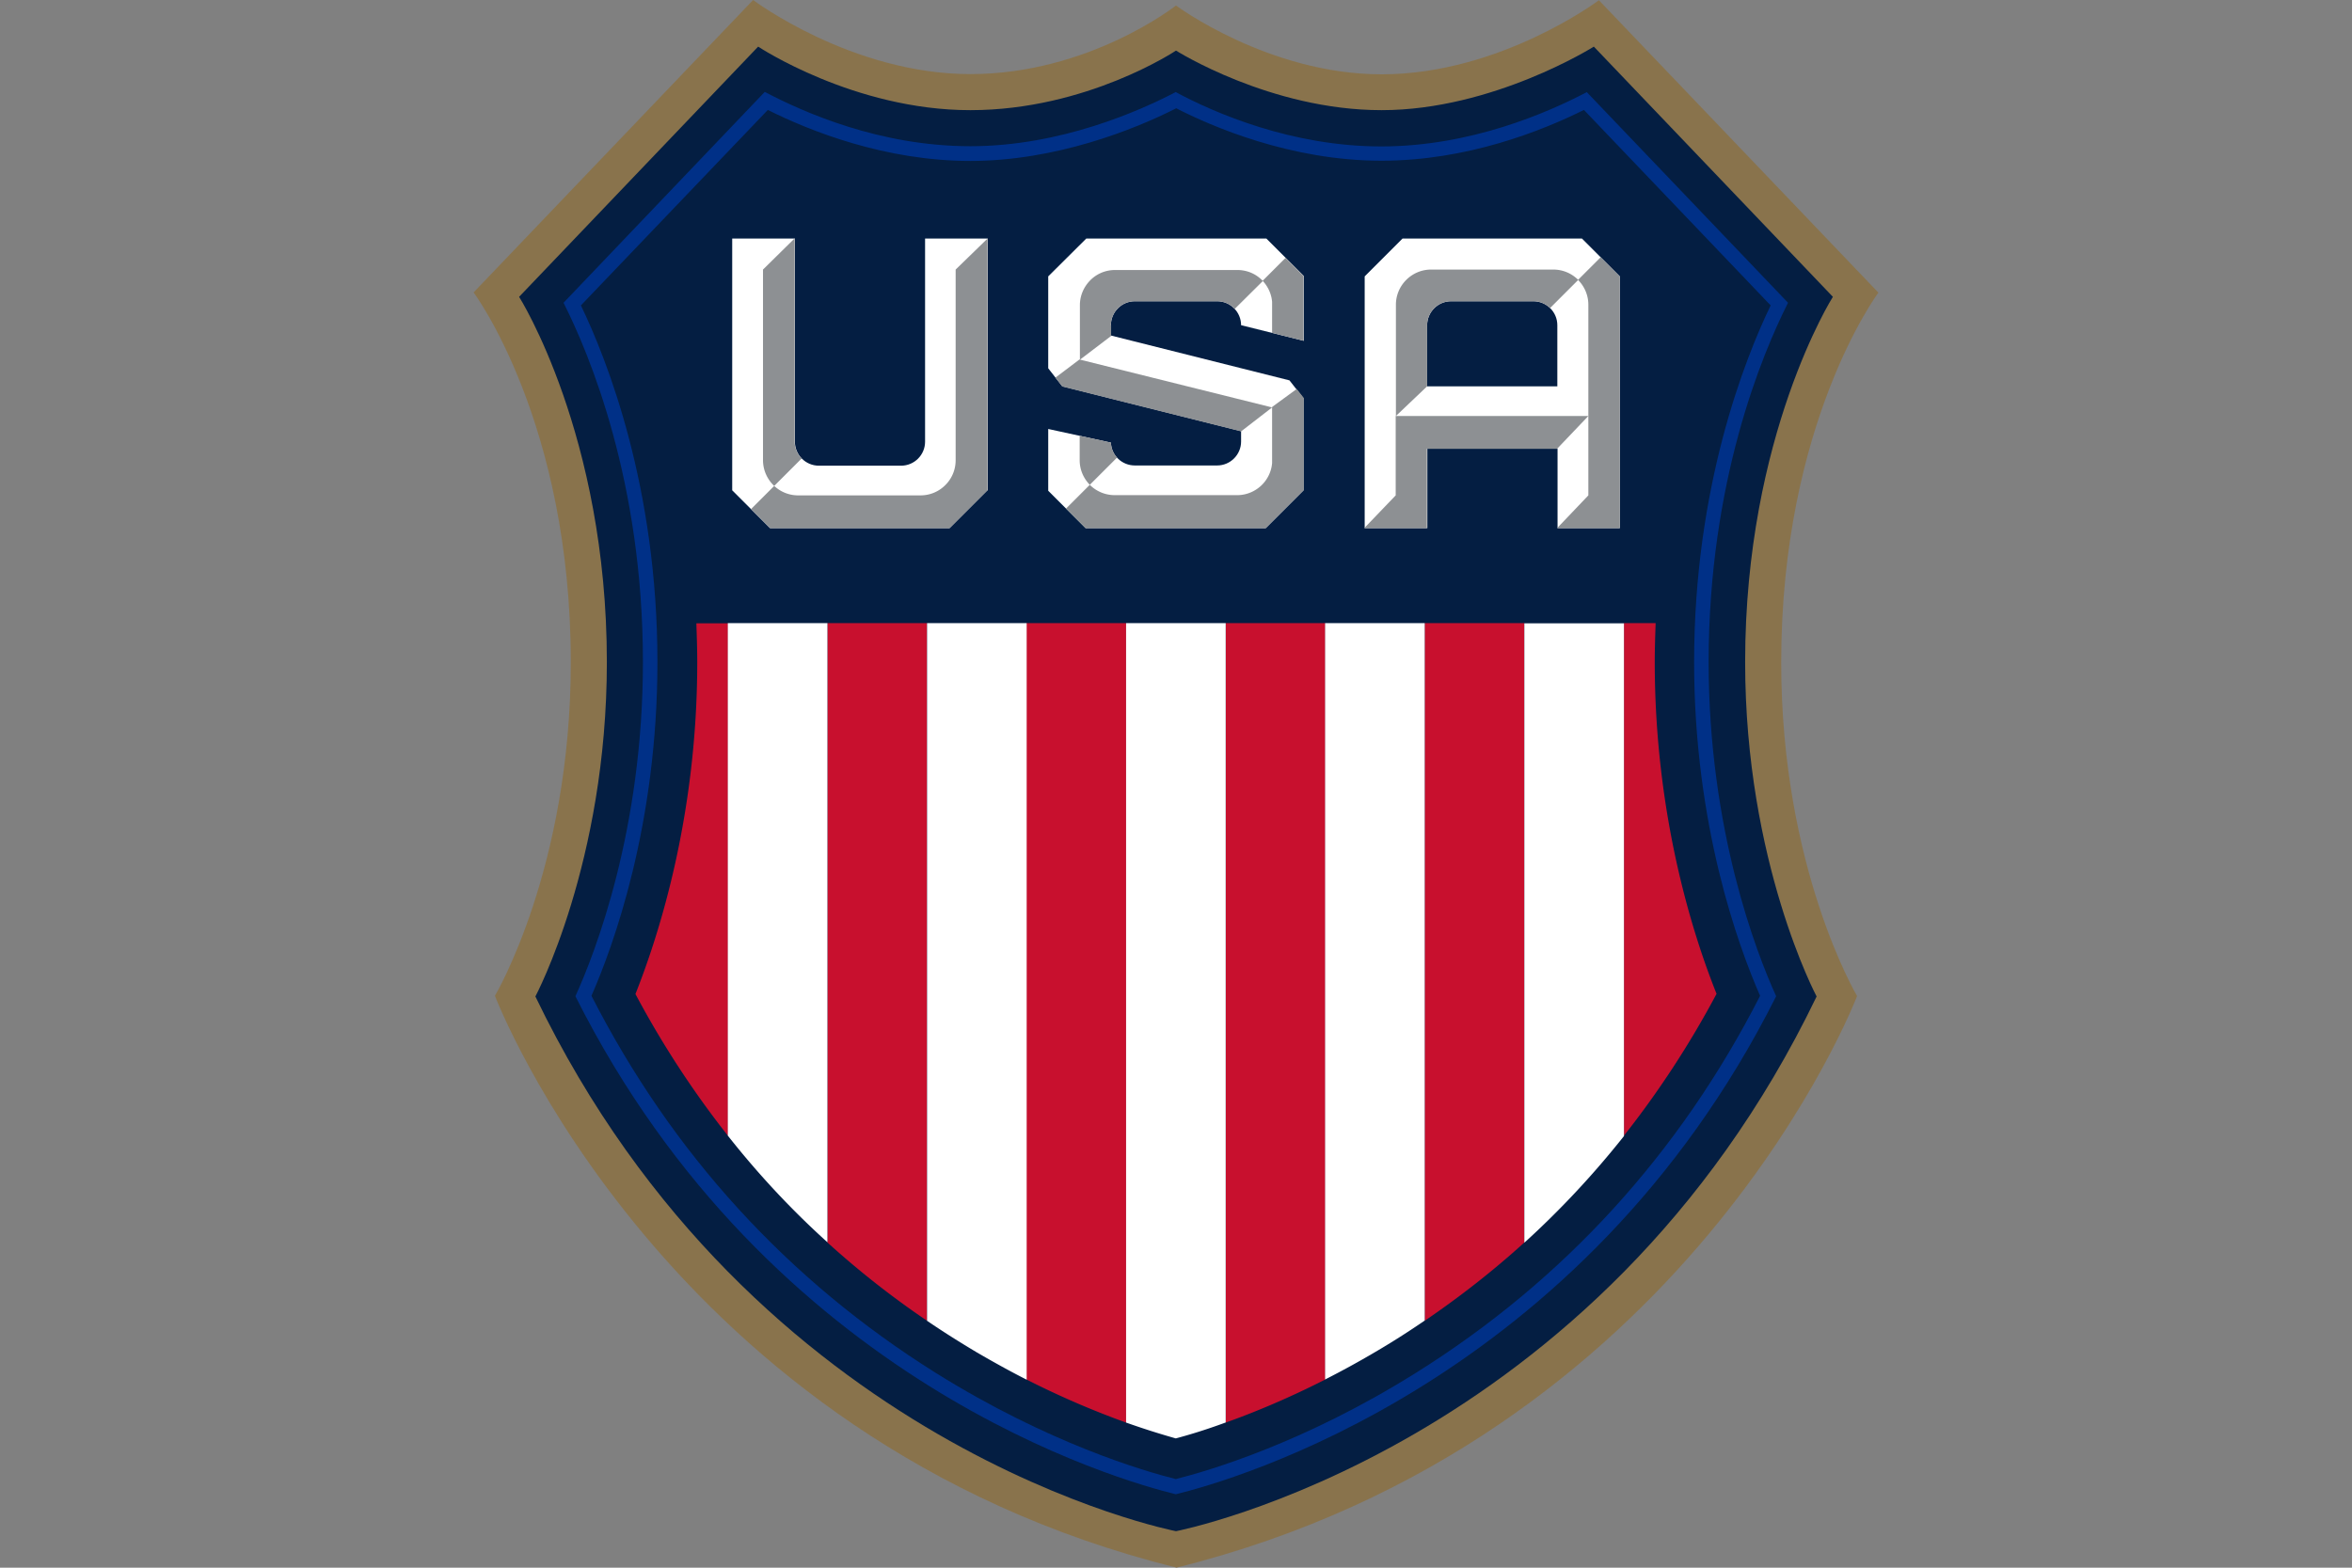 <svg xmlns="http://www.w3.org/2000/svg" viewBox="0 0 960 640"><rect x="0" y="0" width="960" height="640" fill="#808080" stroke="none"/><path d="M480 639.91C270.946 587.94 202.009 406.53 202.009 406.53s30.967-51.972 30.967-136.169c0-98.018-39.674-150.978-39.674-150.978L307.388 0s40.214 30.25 88.685 30.25S480 2.244 480 2.244s37.79 28.095 83.927 28.095c48.471 0 88.685-30.25 88.685-30.25l114.086 119.383s-39.674 52.96-39.674 150.98c0 84.197 30.967 136.168 30.967 136.168S689.054 588.028 480.09 640" fill="#89734c"/><path d="M479.999 20.645s38.417 24.325 83.926 24.325 86.62-25.94 86.62-25.94l97.57 102.148s-35.813 56.46-35.813 149.094c0 81.862 29.172 136.527 29.172 136.527-89.134 185.178-261.475 218.3-261.475 218.3s-172.343-33.122-261.477-218.3c0 0 29.174-54.665 29.174-136.527 0-92.635-35.815-149.094-35.815-149.094l97.57-102.149s39.047 25.941 86.62 25.941S480 20.645 480 20.645Z" fill="#041e42"/><path d="M479.999 44.162c14.54 7.45 46.765 21.453 83.836 21.453 35.008 0 65.527-12.207 82.672-20.735l76.206 79.799c-10.681 22.17-31.236 74.233-31.236 145.593 0 66.424 17.952 115.792 26.929 136.257-32.854 64.36-80.158 116.242-140.657 154.032-45.868 28.724-85.005 40.034-97.84 43.264-12.926-3.23-51.973-14.63-97.84-43.264-60.5-37.88-107.804-89.672-140.656-154.032 8.976-20.465 26.927-69.833 26.927-136.257 0-71.451-20.555-123.423-31.236-145.593l76.297-79.799c17.234 8.618 47.842 20.825 82.67 20.825S463.033 52.87 480 44.252m0-6.732c-14.363 7.54-46.946 22.171-83.928 22.171s-68.04-13.823-83.927-22.171l-82.131 86.082c10.592 21.004 32.404 73.065 32.404 146.67 0 68.488-19.48 118.664-27.558 136.438 79.26 157.98 223.238 198.013 245.05 203.309 21.811-5.296 165.79-45.33 245.049-203.31-8.079-17.773-27.557-67.95-27.557-136.437 0-73.605 21.812-125.666 32.404-146.67L647.673 37.61c-15.887 8.348-47.394 22.17-83.927 22.17s-67.95-13.643-83.837-22.17" fill="#003087"/><path d="M661.137 215.607V112.831l-15.438-15.44h-73.246l-15.44 15.44v102.776h25.583v-32.404h53.138v32.404h25.582-.179Zm-78.631-57.896v-24.953c0-5.387 4.398-9.785 9.784-9.785h33.57c5.387 0 9.785 4.398 9.785 9.785v24.953h-53.14Zm-179.523 42.457-15.44 15.44H314.3l-15.44-15.44V97.39h25.582v82.94c0 5.386 4.399 9.784 9.784 9.784h33.572c5.385 0 9.784-4.398 9.784-9.784v-82.94h25.581v102.777h-.179Zm129.077 0-15.44 15.44h-73.514l-15.26-15.26v-25.223l25.583 5.565c.179 5.206 4.488 9.335 9.783 9.335h33.572c5.386 0 9.784-4.398 9.784-9.783v-4.22l-72.976-18.31-5.745-7.36V112.83l15.529-15.439h73.515l15.259 15.26v26.48l-25.582-6.373c0-5.387-4.398-9.785-9.784-9.785h-33.572c-5.385 0-9.783 4.398-9.783 9.785v4.218l72.886 18.311 5.745 7.361v37.61-.09Z" fill="#fff"/><path d="m532.06 200.168-15.44 15.44h-73.514l-7.989-7.99 9.694-9.693c2.603 2.603 6.194 4.219 10.233 4.219h49.908c4.04 0 7.72-1.706 10.323-4.399 2.243-2.334 3.68-5.386 3.949-8.707V166.15l10.054-7.361 2.872 3.68v37.61l-.09.09Zm-12.836-64.269 12.836 3.232v-26.48l-7.361-7.36-9.334 9.335c2.153 2.333 3.59 5.296 3.859 8.617V135.9Zm-65.795-3.141c0-5.387 4.398-9.785 9.783-9.785h33.572c2.782 0 5.386 1.168 7.18 3.142l11.49-11.4c-2.603-2.782-6.283-4.487-10.412-4.487h-49.908c-4.13 0-7.81 1.705-10.412 4.487-2.424 2.604-3.95 6.015-3.95 9.874v22.262l12.746-9.695v-4.219l-.09-.179Zm0 47.932-12.746-2.783v9.964c0 3.95 1.615 7.45 4.128 10.053l11.131-11.13c-1.526-1.616-2.424-3.77-2.513-6.194m-22.71-26.48 2.873 3.68 72.976 18.312 12.656-9.783-78.63-19.57-9.875 7.452v-.09Zm139.041 15.71h78.54l-12.745 13.373h-53.14v32.404h-25.581l12.836-13.374V169.83h.09Zm83.568-64.809-9.245 9.245c2.603 2.603 4.218 6.194 4.218 10.144v77.823l-12.746 13.374h25.582V112.831l-7.81-7.81Zm-70.822 27.737c0-5.387 4.398-9.785 9.784-9.785h33.57c2.694 0 5.028 1.078 6.823 2.784l11.49-11.491c-2.604-2.603-6.194-4.218-10.144-4.218H584.12c-3.948 0-7.539 1.615-10.142 4.218-2.603 2.603-4.219 6.194-4.219 10.144v45.42l12.745-12.119v-24.953Zm-276.016 75.13 9.513-9.515c2.604 2.424 6.015 3.86 9.785 3.86h49.908c3.77 0 7.18-1.436 9.694-3.77 2.872-2.604 4.667-6.373 4.667-10.592v-77.823l13.016-12.657v102.777l-15.44 15.44H314.39l-7.72-7.72h-.18Zm4.936-97.84v77.823c0 4.129 1.795 7.899 4.577 10.502l11.22-11.22a9.7 9.7 0 0 1-2.871-6.911v-82.94l-12.837 12.656-.09.09Z" fill="#8d9093"/><path d="M581.52 539.198c14.363-9.785 27.916-20.377 40.663-31.956V254.384H581.52v284.814ZM297.154 463.708V254.474h-12.925c.18 5.206.359 10.502.359 15.887 0 62.116-15.349 110.587-25.224 135.45 11.042 20.735 23.698 40.034 37.79 57.897ZM500.288 580.757c11.13-3.949 25.133-9.694 40.662-17.593v-308.78h-40.662v326.373ZM662.845 254.384v209.234c14.092-17.863 26.75-37.161 37.79-57.897-9.964-24.863-25.224-73.334-25.224-135.45 0-5.385.18-10.68.36-15.887h-12.926ZM378.389 539.198V254.384h-40.662v252.858a364.428 364.428 0 0 0 40.662 31.956ZM459.625 580.757V254.384h-40.661v308.78a354.536 354.536 0 0 0 40.661 17.593Z" fill="#c8102e"/><path d="M337.73 507.242V254.384h-40.663v209.234c12.387 15.708 25.941 30.25 40.662 43.534M419.054 563.253V254.384H378.39v284.814c6.553 4.488 13.286 8.707 20.196 12.835 7.091 4.13 13.913 7.899 20.467 11.22ZM581.522 539.198V254.384h-40.663v308.78a367.817 367.817 0 0 0 20.465-11.22c6.912-4.04 13.645-8.348 20.198-12.836M662.843 463.708V254.474H622.18v252.858c14.72-13.375 28.275-27.916 40.662-43.534M500.286 580.757V254.384h-40.663v326.373a326.104 326.104 0 0 0 20.286 6.462c4.758-1.256 11.76-3.32 20.287-6.462" fill="#fff"/></svg>